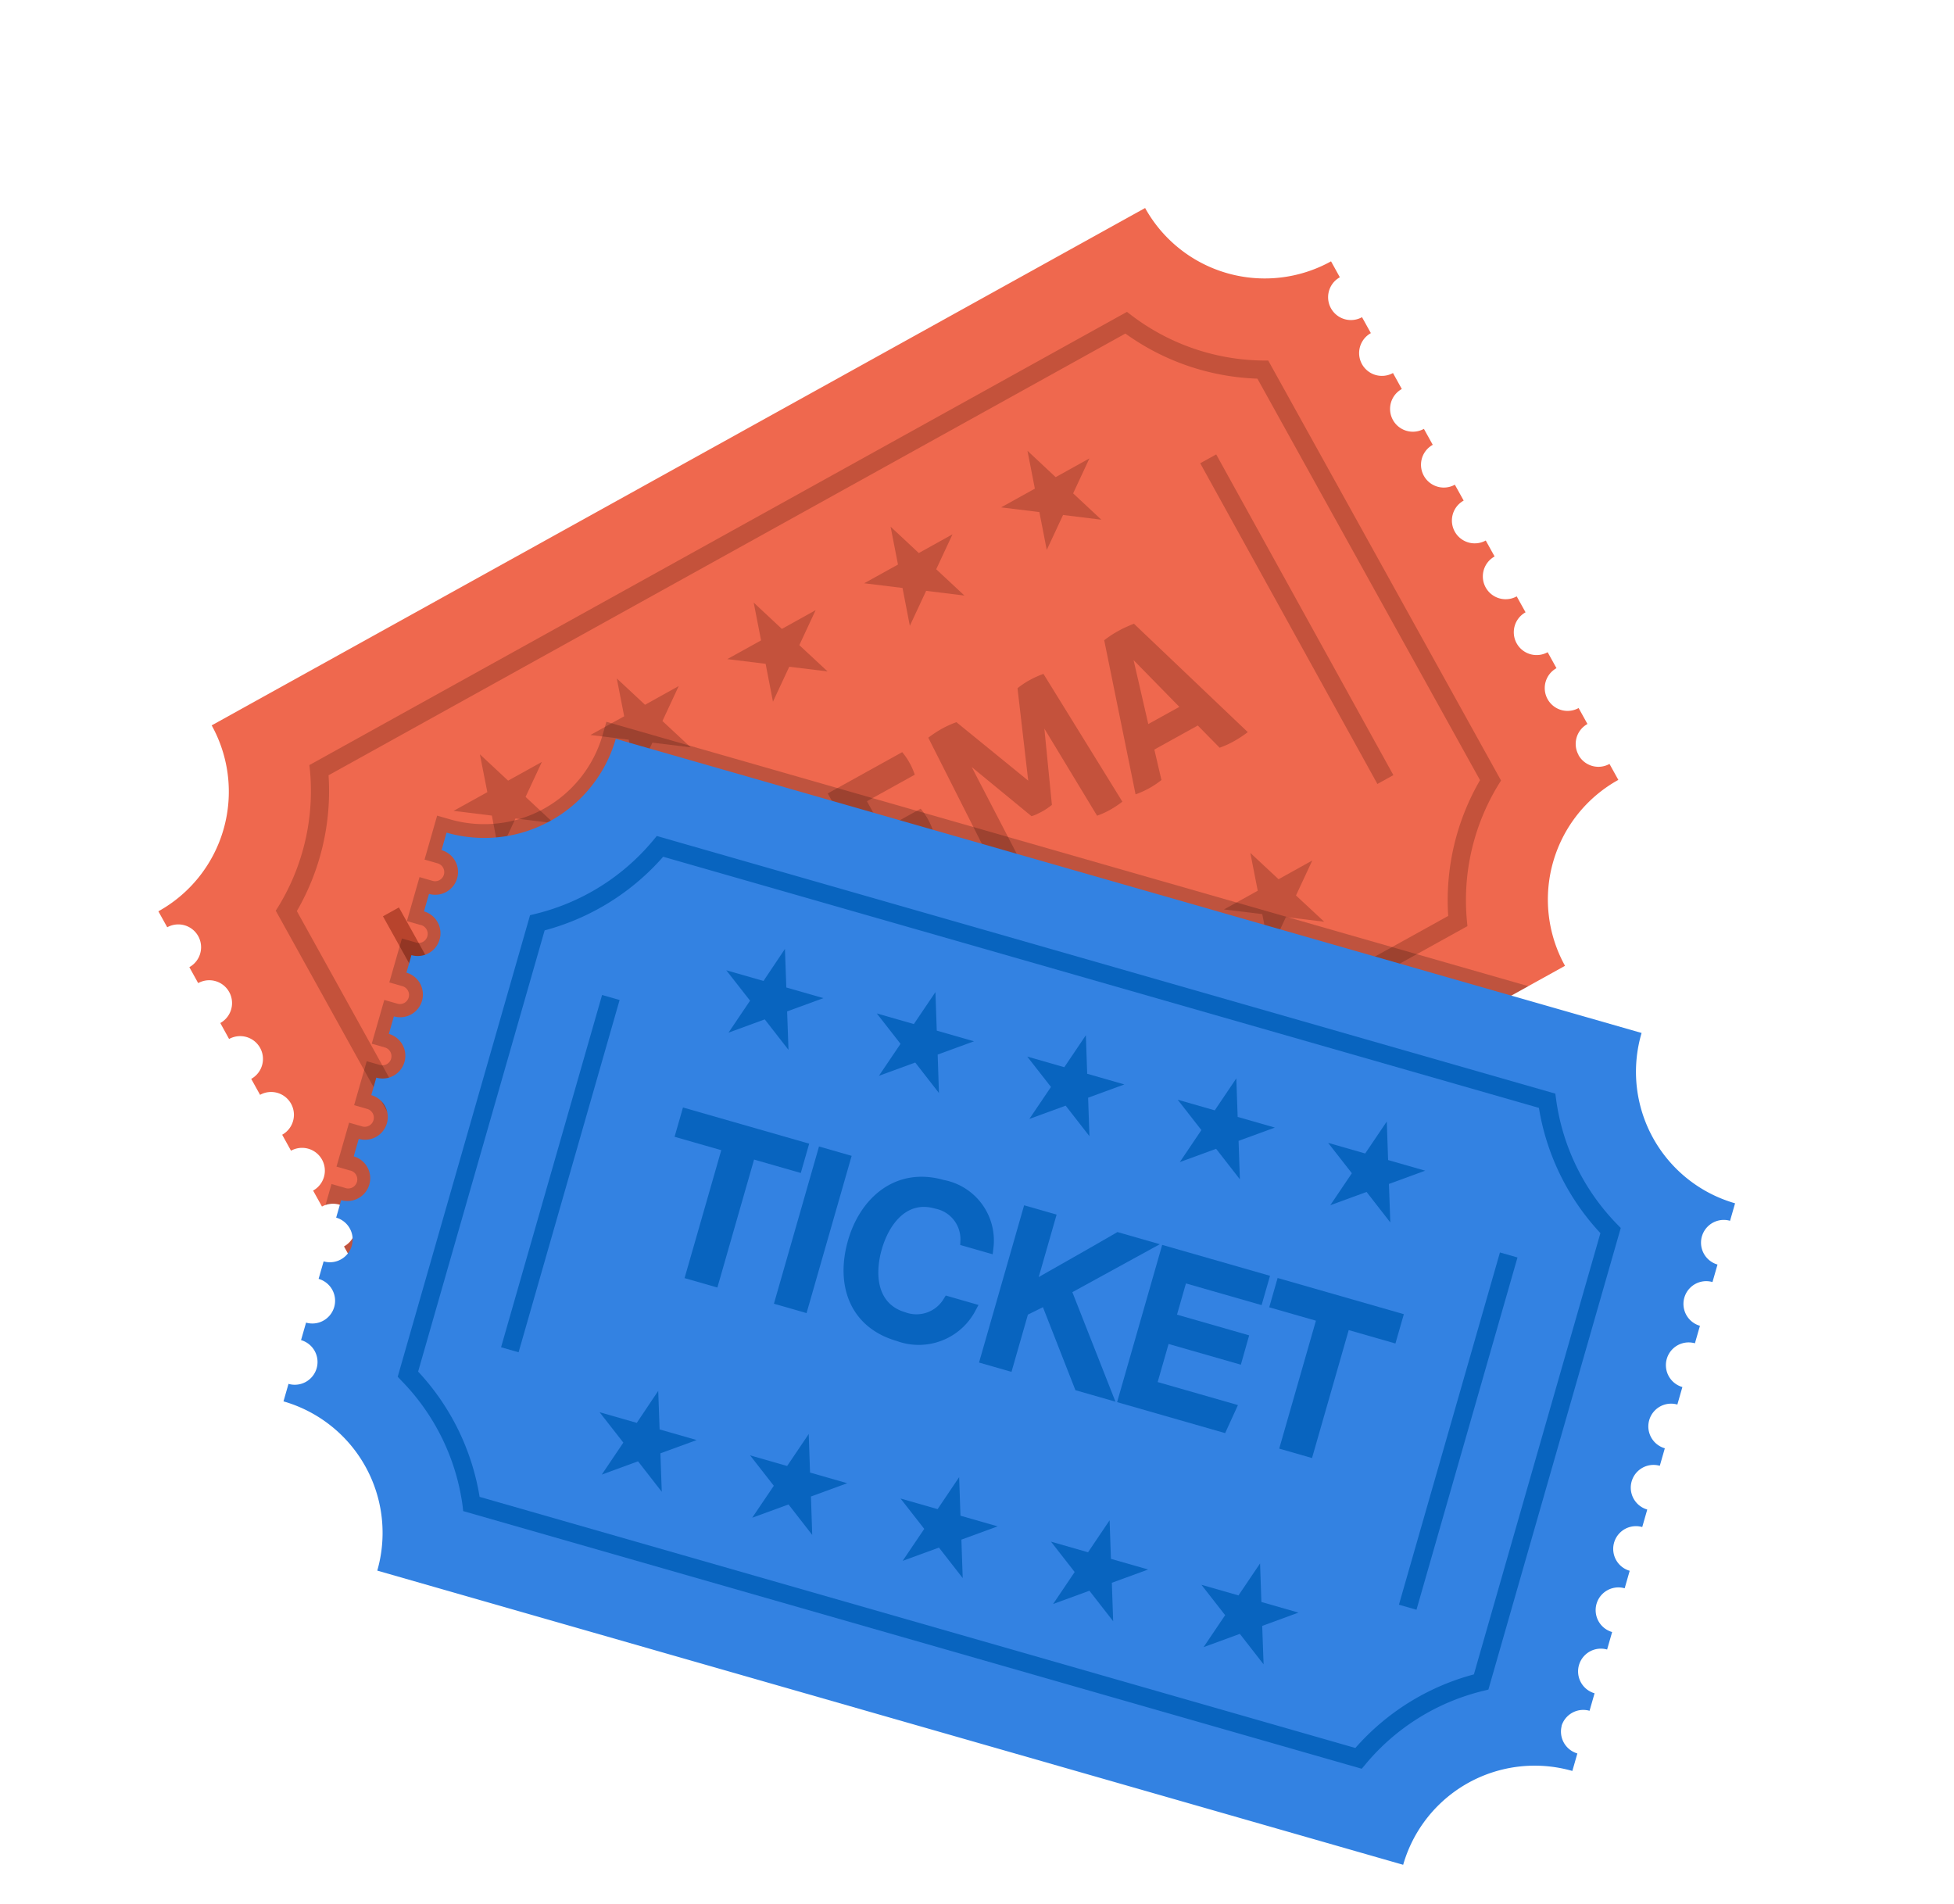 <svg xmlns="http://www.w3.org/2000/svg" xmlns:xlink="http://www.w3.org/1999/xlink" width="85.869" height="83.654" viewBox="0 0 85.869 83.654">
  <defs>
    <clipPath id="clip-path">
      <rect id="사각형_4740" data-name="사각형 4740" width="70.143" height="66.912" fill="none"/>
    </clipPath>
    <clipPath id="clip-path-3">
      <rect id="사각형_4734" data-name="사각형 4734" width="48.164" height="31.855" fill="none"/>
    </clipPath>
  </defs>
  <g id="그룹_10682" data-name="그룹 10682" transform="translate(18.443) rotate(16)">
    <g id="그룹_10681" data-name="그룹 10681" transform="translate(0 0)" clip-path="url(#clip-path)">
      <g id="그룹_10680" data-name="그룹 10680" transform="translate(0 0)">
        <g id="그룹_10679" data-name="그룹 10679" clip-path="url(#clip-path)">
          <path id="패스_12515" data-name="패스 12515" d="M58.1,17.855a1,1,0,0,1,0-1.417l-.567-.567a1,1,0,0,1-1.418-1.416l-.566-.567a1,1,0,0,1-1.417-1.418l-.567-.566a1,1,0,1,1-1.417-1.418l-.567-.567A1,1,0,0,1,50.165,8.5L49.6,7.936a1,1,0,0,1-1.417-1.417l-.567-.567A1,1,0,0,1,46.2,4.536l-.567-.568a1,1,0,0,1-1.417-1.417l-.567-.567A1,1,0,1,1,42.229.567L41.664,0a6.014,6.014,0,0,1-8.5,0L0,33.161a6.012,6.012,0,0,1,0,8.5l.568.567a1,1,0,0,1,1.417,1.417l.566.567A1,1,0,0,1,3.969,45.63l.565.568a1,1,0,0,1,1.418,1.417l.567.567A1,1,0,0,1,7.936,49.6l.567.567a1,1,0,0,1,1.416,1.417l.568.567A1,1,0,0,1,11.9,53.567l.567.567a1,1,0,0,1,1.417,1.417l.567.567a1,1,0,0,1,1.417,1.417l.568.567a1,1,0,1,1,1.417,1.417l.566.566a6.012,6.012,0,0,1,8.5,0l33.162-33.16a6.011,6.011,0,0,1,0-8.5l-.567-.567a1,1,0,0,1-1.417,0" transform="translate(0 0)" fill="#ef684e"/>
          <path id="패스_12516" data-name="패스 12516" d="M50.871,21.823,21.824,50.871l-.244-.1a9.742,9.742,0,0,0-6.091-.311l-.224.063L.344,35.606l.065-.225A9.735,9.735,0,0,0,.1,29.291L0,29.048,29.048,0l.242.095a9.723,9.723,0,0,0,6.092.313l.224-.063,14.92,14.92-.063.224a9.728,9.728,0,0,0,.312,6.091ZM21.625,49.936l28.31-28.31a10.519,10.519,0,0,1-.3-6.121L35.368,1.241A10.54,10.54,0,0,1,29.245.935L.934,29.246a10.527,10.527,0,0,1,.306,6.121L15.5,49.631a10.531,10.531,0,0,1,6.122.305" transform="translate(4.607 4.607)" fill="#c4523b"/>
          <path id="패스_12517" data-name="패스 12517" d="M5.792,3.813a3.52,3.52,0,0,1,.511.234,3.566,3.566,0,0,1,.47.305,4.453,4.453,0,0,1-.445.768,5.887,5.887,0,0,1-.542.619,3.409,3.409,0,0,1-1.144.788,2.706,2.706,0,0,1-1.2.2,2.986,2.986,0,0,1-1.186-.338,4.321,4.321,0,0,1-1.1-.816A4.3,4.3,0,0,1,.344,4.458a3.223,3.223,0,0,1-.338-1.2A2.783,2.783,0,0,1,.2,2.059,3.251,3.251,0,0,1,.949.941,5.571,5.571,0,0,1,1.563.407,3.521,3.521,0,0,1,2.293,0a2.017,2.017,0,0,1,.3.458c.079.167.156.339.229.516a4.274,4.274,0,0,0-.513.29,3.465,3.465,0,0,0-.445.382,1.658,1.658,0,0,0-.552,1.362,2.619,2.619,0,0,0,.868,1.537q1.584,1.583,2.925.24a3.346,3.346,0,0,0,.388-.453,4,4,0,0,0,.3-.519" transform="translate(17.717 35.66)" fill="#b8442d"/>
          <path id="패스_12518" data-name="패스 12518" d="M0,.954A4.21,4.21,0,0,1,.434.442,4.385,4.385,0,0,1,.953,0L5.615,4.661a4.46,4.46,0,0,1-.435.514,4.255,4.255,0,0,1-.519.44Z" transform="translate(20.658 33.813)" fill="#b8442d"/>
          <path id="패스_12519" data-name="패스 12519" d="M0,3.423A2.99,2.99,0,0,1,.343,3a3.162,3.162,0,0,1,.442-.363l4.77,1.167L2.587.837A3.808,3.808,0,0,1,3,.35,2.664,2.664,0,0,1,3.423,0L8.085,4.662a2.922,2.922,0,0,1-.337.414,3.19,3.19,0,0,1-.435.357L2.536,4.286,5.5,7.249a3.391,3.391,0,0,1-.384.461,3.229,3.229,0,0,1-.453.376Z" transform="translate(22.517 29.482)" fill="#b8442d"/>
          <path id="패스_12520" data-name="패스 12520" d="M0,2.646,2.646,0a2.873,2.873,0,0,1,.435.358A3.027,3.027,0,0,1,3.45.8L1.75,2.5,2.761,3.514l1.35-1.349a3.031,3.031,0,0,1,.81.811L3.572,4.325,4.8,5.557,6.548,3.813a2.856,2.856,0,0,1,.435.357,2.892,2.892,0,0,1,.368.447L4.663,7.307Z" transform="translate(26.848 25.928)" fill="#c4523c"/>
          <path id="패스_12521" data-name="패스 12521" d="M0,4.091a4.978,4.978,0,0,1,.46-.538A4.454,4.454,0,0,1,1,3.094l3.741,1.6L3.17.921A3.363,3.363,0,0,1,3.58.434,3.979,3.979,0,0,1,4.092,0L8.973,4.441a4.183,4.183,0,0,1-.426.5,3.5,3.5,0,0,1-.473.4L4.793,2.3,6.036,5.433c-.052.07-.105.14-.164.211s-.121.139-.185.2-.116.11-.176.162a1.487,1.487,0,0,1-.2.149L2.191,4.805,5.31,8.1a2.994,2.994,0,0,1-.364.442,3.48,3.48,0,0,1-.466.388Z" transform="translate(30.421 20.911)" fill="#c4523c"/>
          <path id="패스_12522" data-name="패스 12522" d="M0,1.057C.078.952.154.856.229.767S.394.585.494.485.667.317.755.243.943.085,1.057,0L7.178,3.2a5.1,5.1,0,0,1-.48.558,4,4,0,0,1-.52.441L4.986,3.526,3.443,5.069l.669,1.2a3.779,3.779,0,0,1-.409.485,3.919,3.919,0,0,1-.511.434ZM3.982,2.962l-2.5-1.42L2.878,4.064Z" transform="translate(36.671 17.696)" fill="#c4523c"/>
          <path id="패스_12523" data-name="패스 12523" d="M.427.43,1.938,1.2,3.138,0,2.873,1.675l1.51.77-1.675.264L2.443,4.383,1.675,2.873,0,3.138l1.2-1.2Z" transform="translate(11.253 30.705)" fill="#c4523c"/>
          <path id="패스_12524" data-name="패스 12524" d="M.429.429,1.941,1.2,3.138,0,2.873,1.675l1.511.769L2.711,2.71,2.445,4.382l-.77-1.51L0,3.138l1.2-1.2Z" transform="translate(16.115 25.842)" fill="#c4523c"/>
          <path id="패스_12525" data-name="패스 12525" d="M.43.429,1.94,1.2,3.138,0,2.874,1.675l1.512.768L2.71,2.709,2.445,4.382l-.769-1.51L0,3.137l1.2-1.2Z" transform="translate(20.978 20.979)" fill="#c4523c"/>
          <path id="패스_12526" data-name="패스 12526" d="M.429.428,1.94,1.2,3.137,0,2.872,1.674l1.511.769-1.675.265L2.443,4.383,1.675,2.872,0,3.138l1.2-1.2Z" transform="translate(25.843 16.116)" fill="#c4523c"/>
          <path id="패스_12527" data-name="패스 12527" d="M.429.428,1.94,1.2,3.138,0,2.874,1.674l1.51.77L2.71,2.709,2.445,4.383,1.674,2.873,0,3.138l1.2-1.2Z" transform="translate(30.706 11.252)" fill="#c4523c"/>
          <path id="패스_12528" data-name="패스 12528" d="M.428.43,1.939,1.2,3.138,0,2.872,1.675l1.512.77L2.708,2.71,2.443,4.383l-.769-1.51L0,3.139l1.2-1.2Z" transform="translate(25.538 44.99)" fill="#b8442d"/>
          <path id="패스_12529" data-name="패스 12529" d="M.429.429l1.51.767L3.138,0,2.873,1.675l1.511.768-1.675.266L2.444,4.383,1.675,2.872,0,3.137l1.2-1.2Z" transform="translate(30.401 40.128)" fill="#b8442d"/>
          <path id="패스_12530" data-name="패스 12530" d="M.428.429,1.94,1.2,3.137,0,2.872,1.675l1.511.769-1.674.265L2.443,4.383,1.674,2.872,0,3.138l1.2-1.2Z" transform="translate(35.265 35.264)" fill="#b8442d"/>
          <path id="패스_12531" data-name="패스 12531" d="M.428.429l1.51.769L3.138,0,2.873,1.675l1.511.768-1.675.265L2.444,4.382l-.771-1.51L0,3.137l1.2-1.2Z" transform="translate(40.128 30.401)" fill="#b8442d"/>
          <path id="패스_12532" data-name="패스 12532" d="M.429.43,1.94,1.2,3.138,0,2.873,1.675l1.511.768-1.675.266L2.445,4.383l-.77-1.512L0,3.138l1.2-1.2Z" transform="translate(44.991 25.537)" fill="#c4523c"/>
          <rect id="사각형_4732" data-name="사각형 4732" width="0.802" height="16.103" transform="matrix(0.706, -0.708, 0.708, 0.706, 9.548, 39.151)" fill="#b8442d"/>
          <rect id="사각형_4733" data-name="사각형 4733" width="0.803" height="16.104" transform="matrix(0.708, -0.706, 0.706, 0.708, 38.583, 10.114)" fill="#c4523c"/>
          <g id="그룹_10678" data-name="그룹 10678" transform="translate(10.617 28.229)" opacity="0.2">
            <g id="그룹_10677" data-name="그룹 10677">
              <g id="그룹_10676" data-name="그룹 10676" clip-path="url(#clip-path-3)">
                <path id="패스_12533" data-name="패스 12533" d="M6.013,0V.6A5.415,5.415,0,0,1,.6,6.014H0v2.01H.6a.4.4,0,0,1,0,.8H0v2.011H.6a.4.4,0,1,1,0,.794H0v2.01H.6a.4.4,0,0,1,0,.8H0V16.44H.6a.4.4,0,0,1,0,.8H0v2.01H.6a.4.4,0,0,1,0,.8H0v2.01H.6a.4.4,0,1,1,0,.794H0v.968a1,1,0,0,1,1.288,1.523l.567.567a1,1,0,0,1,1.417,1.417l.567.567A1,1,0,1,1,5.254,29.3l.568.568A1,1,0,0,1,7.24,31.289l.566.566a6.012,6.012,0,0,1,8.5,0L48.164,0Z" transform="translate(0 0)"/>
              </g>
            </g>
          </g>
          <path id="패스_12534" data-name="패스 12534" d="M57.92,30.263a1,1,0,0,1,1-1v-.8a1,1,0,1,1,0-2v-.8a1,1,0,1,1,0-2v-.8a1,1,0,1,1,0-2v-.8a1,1,0,1,1,0-2v-.8a1,1,0,1,1,0-2v-.8a1,1,0,1,1,0-2v-.8a1,1,0,1,1,0-2v-.8a1,1,0,1,1,0-2v-.8A6.013,6.013,0,0,1,52.908,0H6.012A6.011,6.011,0,0,1,0,6.013v.8a1,1,0,0,1,1,1,1,1,0,0,1-1,1v.8a1,1,0,0,1,1,1,1,1,0,0,1-1,1v.8a1,1,0,0,1,1,1,1,1,0,0,1-1,1v.8a1,1,0,0,1,1,1,1,1,0,0,1-1,1v.8a1,1,0,0,1,1,1,1,1,0,0,1-1,1v.8a1,1,0,0,1,0,2v.8a1,1,0,0,1,1,1,1,1,0,0,1-1,1v.8a1,1,0,0,1,1,1,1,1,0,0,1-1,1v.8a1,1,0,0,1,1,1,1,1,0,0,1-1,1v.8a6.011,6.011,0,0,1,6.012,6.013h46.9a6.013,6.013,0,0,1,6.014-6.013v-.8a1,1,0,0,1-1-1" transform="translate(11.221 28.834)" fill="#3382e2"/>
          <path id="패스_12535" data-name="패스 12535" d="M45.472,30.863H4.394l-.1-.24A9.717,9.717,0,0,0,.2,26.1L0,25.98V4.882l.2-.115A9.727,9.727,0,0,0,4.29.239L4.394,0H45.472l.105.239a9.729,9.729,0,0,0,4.086,4.529l.2.115v21.1l-.2.117a9.709,9.709,0,0,0-4.086,4.526Zm-40.558-.8H44.951a10.546,10.546,0,0,1,4.115-4.544V5.346A10.546,10.546,0,0,1,44.951.8H4.915A10.541,10.541,0,0,1,.8,5.346V25.516a10.541,10.541,0,0,1,4.113,4.544" transform="translate(15.748 32.442)" fill="#0864bf"/>
          <path id="패스_12536" data-name="패스 12536" d="M2.218,0l.525,1.612H4.438l-1.371,1L3.59,4.22l-1.372-1-1.37,1,.523-1.612L0,1.612H1.7Z" transform="translate(24.706 35.661)" fill="#0864bf"/>
          <path id="패스_12537" data-name="패스 12537" d="M2.218,0l.523,1.612h1.7l-1.372,1L3.588,4.22l-1.37-1-1.373,1L1.37,2.609,0,1.612H1.694Z" transform="translate(31.586 35.661)" fill="#0864bf"/>
          <path id="패스_12538" data-name="패스 12538" d="M2.218,0l.523,1.612h1.7l-1.371,1L3.591,4.22l-1.373-1-1.373,1,.526-1.612L0,1.612H1.695Z" transform="translate(38.463 35.661)" fill="#0864bf"/>
          <path id="패스_12539" data-name="패스 12539" d="M2.217,0l.524,1.612h1.7l-1.372,1L3.59,4.22l-1.373-1-1.372,1,.523-1.612L0,1.612H1.694Z" transform="translate(45.342 35.661)" fill="#0864bf"/>
          <path id="패스_12540" data-name="패스 12540" d="M2.219,0l.523,1.612H4.436l-1.37,1L3.59,4.22l-1.372-1-1.372,1,.524-1.612L0,1.612H1.694Z" transform="translate(52.219 35.661)" fill="#0864bf"/>
          <path id="패스_12541" data-name="패스 12541" d="M2.218,0l.525,1.612H4.438l-1.371,1L3.59,4.22l-1.372-1-1.37,1,.523-1.612L0,1.612H1.7Z" transform="translate(24.706 55.864)" fill="#0864bf"/>
          <path id="패스_12542" data-name="패스 12542" d="M2.218,0l.523,1.612h1.7l-1.372,1L3.588,4.22l-1.37-1-1.373,1L1.37,2.609,0,1.612H1.694Z" transform="translate(31.586 55.864)" fill="#0864bf"/>
          <path id="패스_12543" data-name="패스 12543" d="M2.218,0l.523,1.612h1.7l-1.371,1L3.591,4.22l-1.373-1-1.373,1,.526-1.612L0,1.612H1.695Z" transform="translate(38.463 55.864)" fill="#0864bf"/>
          <path id="패스_12544" data-name="패스 12544" d="M2.217,0l.524,1.612h1.7l-1.372,1L3.59,4.22l-1.373-1-1.372,1,.523-1.612L0,1.612H1.694Z" transform="translate(45.342 55.864)" fill="#0864bf"/>
          <path id="패스_12545" data-name="패스 12545" d="M2.219,0l.523,1.612H4.436l-1.37,1L3.59,4.22l-1.372-1-1.372,1,.524-1.612L0,1.612H1.694Z" transform="translate(52.219 55.864)" fill="#0864bf"/>
          <rect id="사각형_4735" data-name="사각형 4735" width="0.801" height="16.104" transform="translate(19.757 39.821)" fill="#0864bf"/>
          <rect id="사각형_4736" data-name="사각형 4736" width="0.802" height="16.104" transform="translate(60.804 39.821)" fill="#0864bf"/>
          <path id="패스_12546" data-name="패스 12546" d="M2.135.84H0V0H5.27V.84H3.134V6.689h-1Z" transform="translate(24.787 43.843)" fill="#0864bf"/>
          <path id="패스_12547" data-name="패스 12547" d="M2.135.84H0V0H5.27V.84H3.134V6.689h-1Z" transform="translate(24.787 43.843)" fill="none" stroke="#0864bf" stroke-miterlimit="10" stroke-width="0.5"/>
          <rect id="사각형_4737" data-name="사각형 4737" width="0.992" height="6.689" transform="translate(31.006 43.843)" fill="#0864bf"/>
          <rect id="사각형_4738" data-name="사각형 4738" width="0.992" height="6.689" transform="translate(31.006 43.843)" fill="none" stroke="#0864bf" stroke-miterlimit="10" stroke-width="0.5"/>
          <path id="패스_12548" data-name="패스 12548" d="M5.734,4.858a2.564,2.564,0,0,1-2.7,2.013C1.008,6.871,0,5.356,0,3.464,0,1.643,1.014,0,3.071,0A2.457,2.457,0,0,1,5.735,2.046H4.742A1.617,1.617,0,0,0,3.034.814c-1.422,0-2,1.291-2,2.618,0,1.278.541,2.625,2.037,2.625a1.646,1.646,0,0,0,1.665-1.2Z" transform="translate(33.369 43.747)" fill="#0864bf"/>
          <path id="패스_12549" data-name="패스 12549" d="M5.734,4.858a2.564,2.564,0,0,1-2.7,2.013C1.008,6.871,0,5.356,0,3.464,0,1.643,1.014,0,3.071,0A2.457,2.457,0,0,1,5.735,2.046H4.742A1.617,1.617,0,0,0,3.034.814c-1.422,0-2,1.291-2,2.618,0,1.278.541,2.625,2.037,2.625a1.646,1.646,0,0,0,1.665-1.2Z" transform="translate(33.369 43.747)" fill="none" stroke="#0864bf" stroke-miterlimit="10" stroke-width="0.5"/>
          <path id="패스_12550" data-name="패스 12550" d="M0,0H.985V3.225C1.471,2.71,3.108,1.061,4.124,0H5.347L2.507,2.813,5.48,6.689h-1.2L1.811,3.457l-.827.755V6.689H0Z" transform="translate(40.383 43.843)" fill="#0864bf"/>
          <path id="패스_12551" data-name="패스 12551" d="M0,0H.985V3.225C1.471,2.71,3.108,1.061,4.124,0H5.347L2.507,2.813,5.48,6.689h-1.2L1.811,3.457l-.827.755V6.689H0Z" transform="translate(40.383 43.843)" fill="none" stroke="#0864bf" stroke-miterlimit="10" stroke-width="0.5"/>
          <path id="패스_12552" data-name="패스 12552" d="M4.273,3.608H.97V5.849H4.6l-.126.84H0V0H4.429V.84H.97V2.768h3.3Z" transform="translate(46.695 43.843)" fill="#0864bf"/>
          <path id="패스_12553" data-name="패스 12553" d="M4.273,3.608H.97V5.849H4.6l-.126.84H0V0H4.429V.84H.97V2.768h3.3Z" transform="translate(46.695 43.843)" fill="none" stroke="#0864bf" stroke-miterlimit="10" stroke-width="0.5"/>
          <path id="패스_12554" data-name="패스 12554" d="M2.135.84H0V0H5.27V.84H3.134V6.689h-1Z" transform="translate(51.972 43.843)" fill="#0864bf"/>
          <path id="패스_12555" data-name="패스 12555" d="M2.135.84H0V0H5.27V.84H3.134V6.689h-1Z" transform="translate(51.972 43.843)" fill="none" stroke="#0864bf" stroke-miterlimit="10" stroke-width="0.5"/>
        </g>
      </g>
    </g>
  </g>
</svg>
